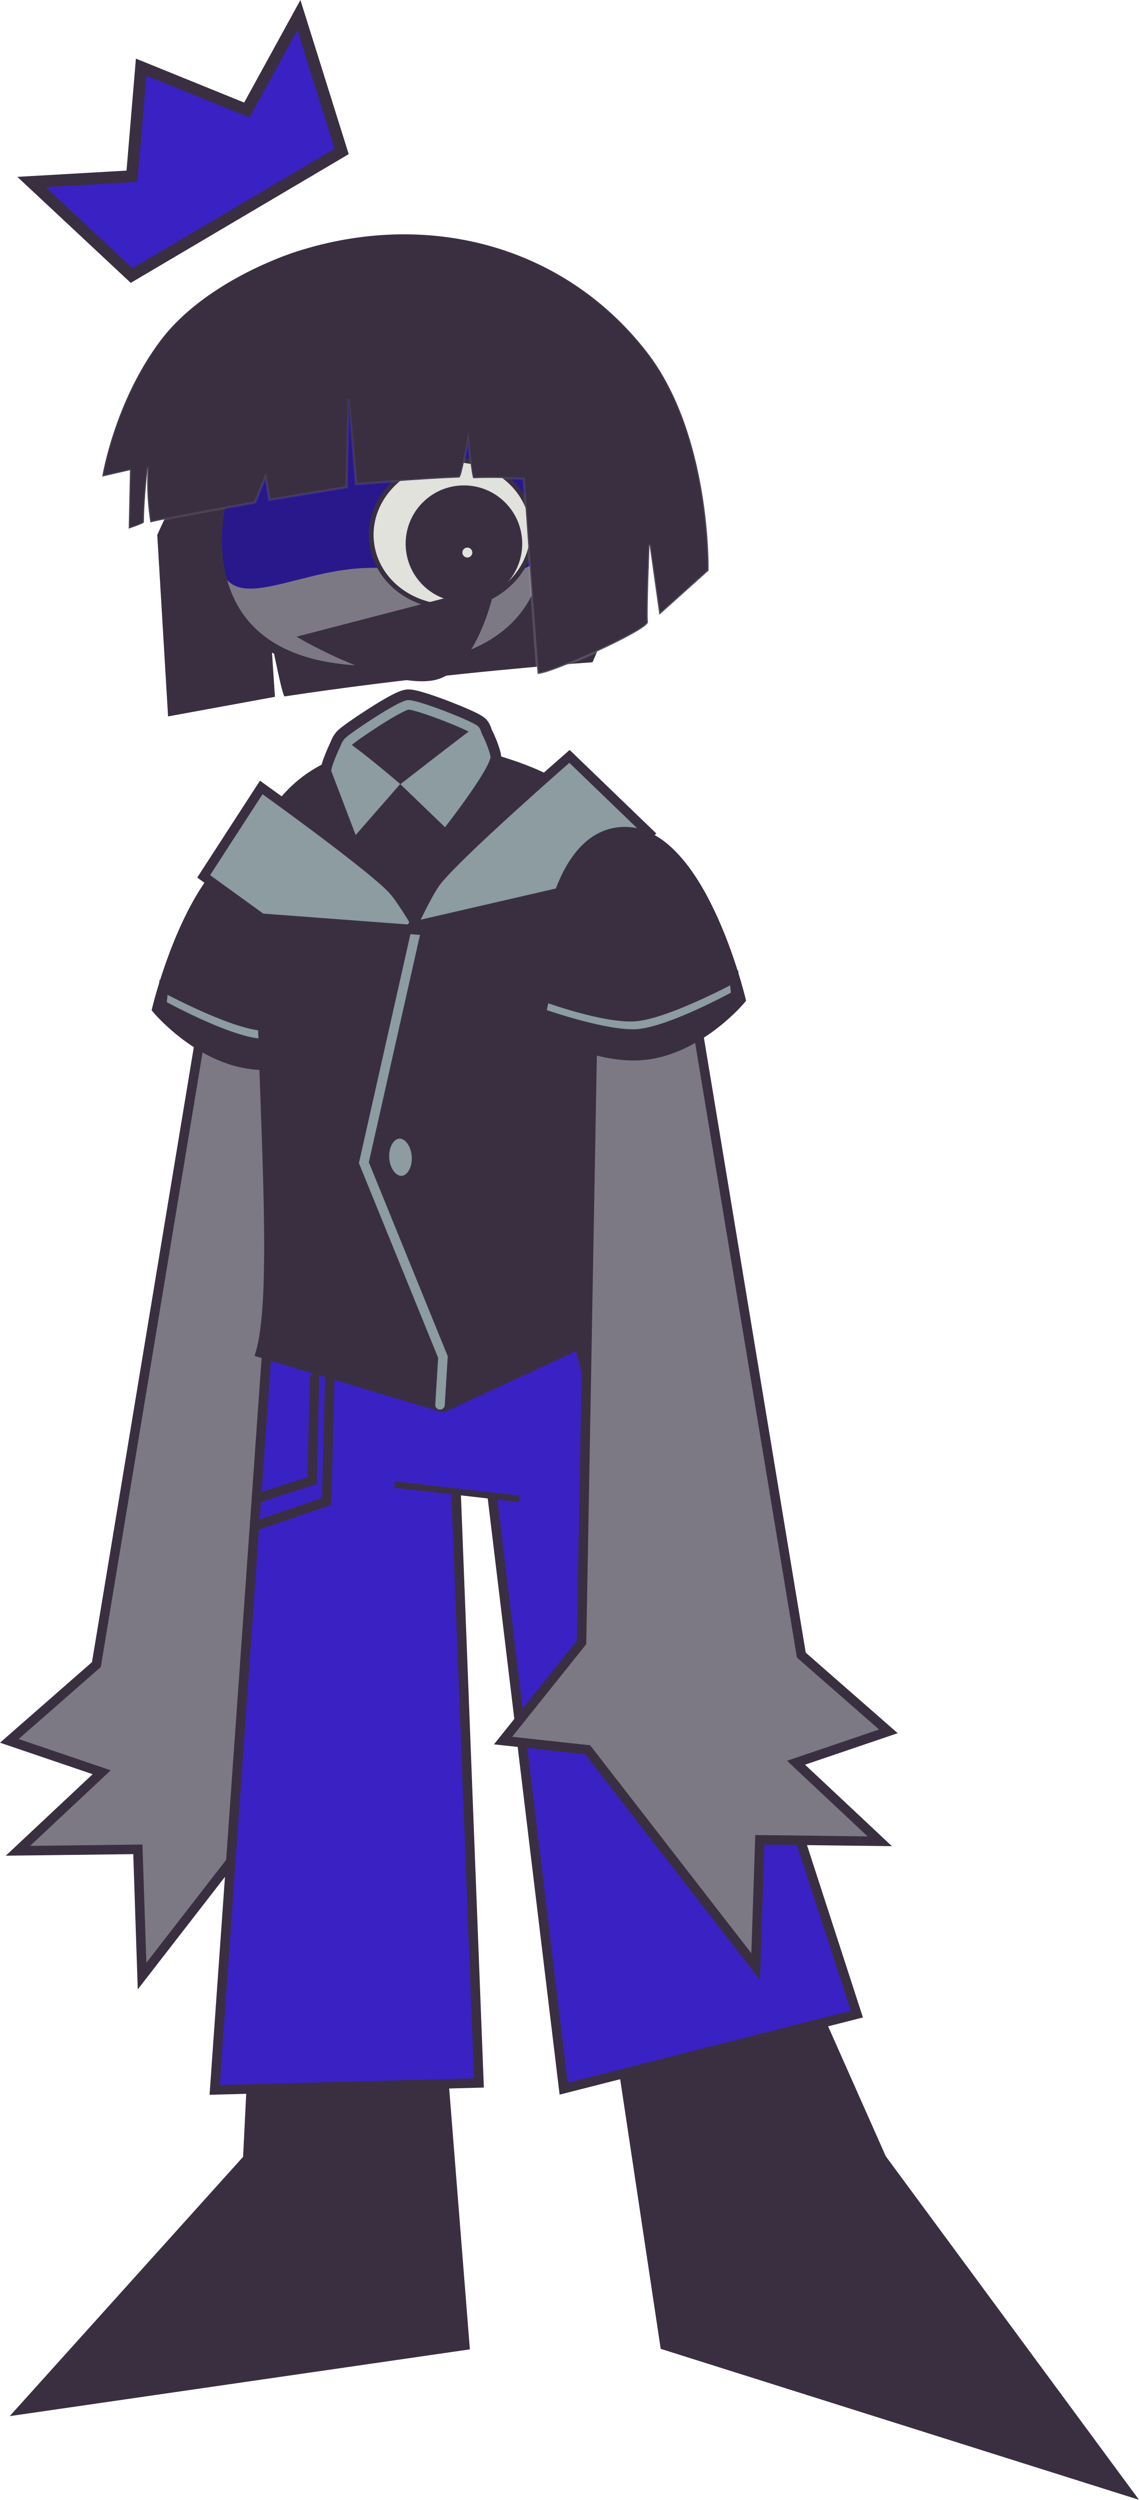 <svg version="1.1" xmlns="http://www.w3.org/2000/svg" xmlns:xlink="http://www.w3.org/1999/xlink" width="239.916" height="526.145" viewBox="0,0,239.916,526.145"><defs><linearGradient x1="203.075" y1="-31.397" x2="209.867" y2="64.824" gradientUnits="userSpaceOnUse" id="color-1"><stop offset="0" stop-color="#cedee0" stop-opacity="0"/><stop offset="1" stop-color="#cedee0" stop-opacity="0.197"/></linearGradient></defs><g transform="translate(-120.702,83.485)"><g data-paper-data="{&quot;isPaintingLayer&quot;:true}" fill-rule="nonzero" stroke-linejoin="miter" stroke-miterlimit="10" stroke-dasharray="" stroke-dashoffset="0" style="mix-blend-mode: normal"><g data-paper-data="{&quot;index&quot;:null}" stroke-linecap="butt"><g data-paper-data="{&quot;index&quot;:null}"><g fill="#7c7984" stroke="#3a2f41" stroke-width="2"><path d="M163.958,128.357l20.712,-10.128l2.63,145.982l16.529,20.65l-17.815,1.939l-35.39,45.628l-0.887,-26.678l-25.256,0.308l17.639,-16.533l-19.454,-6.607l18.337,-16.048z"/></g><g fill="none" stroke="none" stroke-width="1" font-family="sans-serif" font-weight="normal" font-size="12" text-anchor="start"/></g><g stroke="#3a2f41" stroke-width="2"><path d="M172.917,140.456c-11.038,-1.758 -19.19,-11.554 -19.19,-11.554c0,0 8.888,-37.533 25.953,-35.255c17.066,2.278 16.487,40.92 16.487,40.92c0,0 -12.213,7.647 -23.25,5.889z" fill="#3a2f41"/><path d="M155.149,124.328c0,0 13.73,7.429 20.622,8.125c6.37,0.643 19.286,-4.098 19.286,-4.098l0.717,3.426c0,0 -13.925,4.923 -20.436,4.324c-7.103,-0.653 -20.561,-8.096 -20.561,-8.096z" fill="#8c9ca0"/></g></g><path d="M148.411,-25.498l-21.067,-19.682l21.163,-1.212l1.926,-22.96l22.257,9.032l10.976,-19.993l9,28.699z" fill="#3a21c4" stroke="#3a2f41" stroke-width="2.5" stroke-linecap="butt"/><path d="M260.989,409.925l-9.166,-60.943l39.167,-12.23l15.204,34.229l51.141,69.333z" data-paper-data="{&quot;index&quot;:null}" fill="#3a2f41" stroke="#3a2f41" stroke-width="2.5" stroke-linecap="butt"/><path d="M125.989,423.313l47.141,-52.333l1.204,-24.229l39.167,2.23l4.834,60.943z" data-paper-data="{&quot;index&quot;:null}" fill="#3a2f41" stroke="#3a2f41" stroke-width="2.5" stroke-linecap="butt"/><g data-paper-data="{&quot;index&quot;:null}" stroke="#3a2f41" stroke-width="2"><path d="M165.918,356.381l11.12,-157.289l38.417,-2.401l6.127,158.228z" data-paper-data="{&quot;index&quot;:null}" fill="#3a21c4" stroke-linecap="butt"/><path d="M190.256,203.126l-0.764,29.401l-14.626,5.007" fill="none" stroke-linecap="round"/><path d="M186.951,206.628l-0.497,21.501l-11.114,3.605" fill="none" stroke-linecap="round"/></g><g data-paper-data="{&quot;index&quot;:null}" stroke="#3a2f41" stroke-width="2"><path d="M239.43,356.13c0,0 -14.926,-123.72 -17.901,-148.378c-0.988,-8.188 -1.974,-16.36 -1.974,-16.36l34.24,3.131l47.392,145.91z" data-paper-data="{&quot;index&quot;:null}" fill="#3a21c4" stroke-linecap="butt"/><path d="M265.167,229.552l-15.186,-0.307l-7.93,-32.669" fill="none" stroke-linecap="round"/><path d="M263.144,224.808l-11.51,-0.09l-6.121,-26.719" fill="none" stroke-linecap="round"/></g><g data-paper-data="{&quot;index&quot;:null}" stroke-linecap="butt"><path d="M204.874,228.764l2.323,-15.645h21.905v18.427z" fill="#8c9ca0" stroke="#3a2f41" stroke-width="2"/><path d="M205.206,226.678l2.323,-15.645l5.248,-13.055l8.23,1.817l8.427,11.239v18.427z" fill="#3a21c4" stroke="#3a21c4" stroke-width="3.5"/></g><g data-paper-data="{&quot;index&quot;:null}"><g data-paper-data="{&quot;index&quot;:null}"><path d="M175.569,201.233c5.773,-20.105 -5.207,-102.972 4.227,-115.232c7.317,-9.509 17.807,-11.265 27.827,-12.242c9.133,-0.891 30.58,5.845 32.473,10.089c4.596,10.304 6.855,79.801 17.155,108.902l-43.196,20.013z" fill="#3a2f41" stroke="#3a2f41" stroke-width="2" stroke-linecap="butt"/><g><path d="M190.55,78.979c-0.506,-0.299 1.877,-5.704 2.291,-6.151c0.176,-0.092 0.415,-0.553 1.135,-0.08c3.288,2.163 11.028,8.779 11.028,8.779l-9.387,10.74z" data-paper-data="{&quot;index&quot;:null}" fill="#8c9ca0" stroke="#3a2f41" stroke-width="4.5" stroke-linecap="round"/><path d="M205.037,81.571c0,0 -9.231,-7.971 -5.973,-10.491c3.877,-2.998 20.414,-0.67 21.359,-1.312c0.801,-2.023 3.426,4.547 3.617,6.113c-0.638,3.274 -9.597,14.743 -9.597,14.743z" fill="#3a2f41" stroke="#3a2f41" stroke-width="4.5" stroke-linecap="round"/><path d="M192.459,78.291c-0.043,-0.544 0.675,-5.028 1.656,-5.676c0.539,-0.729 11.132,-7.872 12.691,-7.749c2.465,0.194 12.779,4.288 13.885,5.24c0.576,0.251 1.115,3.943 1.272,5.456" fill="none" stroke="#3a2f41" stroke-width="6.5" stroke-linecap="butt"/><g><path d="M190.55,78.979c-0.506,-0.299 1.877,-5.704 2.291,-6.151c0.176,-0.092 0.415,-0.553 1.135,-0.08c3.288,2.163 11.028,8.779 11.028,8.779l-9.387,10.74z" data-paper-data="{&quot;index&quot;:null}" fill="#8c9ca0" stroke="#12161a" stroke-width="0" stroke-linecap="round"/><path d="M205.037,81.571c0,0 13.647,-10.622 15.386,-11.803c0.801,-2.023 3.426,4.547 3.617,6.113c-0.638,3.274 -9.597,14.743 -9.597,14.743z" fill="#8c9ca0" stroke="#12161a" stroke-width="0" stroke-linecap="round"/><path d="M192.459,78.291c-0.043,-0.544 0.675,-5.028 1.656,-5.676c0.539,-0.729 11.132,-7.872 12.691,-7.749c2.465,0.194 12.779,4.288 13.885,5.24c0.576,0.251 1.115,3.943 1.272,5.456" fill="none" stroke="#8c9ca0" stroke-width="2" stroke-linecap="butt"/></g></g></g><path d="M213.385,212.198l0.619,-10.06l-16.657,-40.906l11.007,-48.885" fill="none" stroke="#8c9ca0" stroke-width="2" stroke-linecap="round"/><path d="M208.424,159.79c0.205,2.71 -1.136,5.038 -2.993,5.2c-1.858,0.161 -3.53,-1.905 -3.735,-4.615c-0.205,-2.71 1.136,-5.038 2.993,-5.2c1.858,-0.161 3.53,1.905 3.735,4.615z" fill="#8c9ca0" stroke="#3a2f41" stroke-width="2" stroke-linecap="butt"/><path d="M175.804,109.784l-12.204,-8.819l12.131,-18.716c0,0 23.103,16.532 27.716,21.537c1.925,2.088 5.653,8.496 5.653,8.496z" fill="#8c9ca0" stroke="#3a2f41" stroke-width="2" stroke-linecap="butt"/><path d="M207.539,111.519c0,0 3.207,-7.01 5.06,-9.426c4.44,-5.791 28.056,-26.381 28.056,-26.381l16.822,16.202l-12.46,10.961z" data-paper-data="{&quot;index&quot;:null}" fill="#8c9ca0" stroke="#3a2f41" stroke-width="2" stroke-linecap="butt"/></g><g stroke-linecap="butt"><g data-paper-data="{&quot;index&quot;:null}"><g fill="#7c7984" stroke="#3a2f41" stroke-width="2"><path d="M289.491,264.868l18.337,16.048l-19.454,6.607l17.639,16.533l-25.256,-0.308l-0.887,26.678l-35.39,-45.628l-17.815,-1.939l16.529,-20.65l2.63,-145.982l20.712,10.128z"/></g><g fill="none" stroke="none" stroke-width="1" font-family="sans-serif" font-weight="normal" font-size="12" text-anchor="start"/></g><g stroke="#3a2f41" stroke-width="2"><path d="M257.577,138.456c-11.038,1.758 -23.25,-5.889 -23.25,-5.889c0,0 -0.579,-38.642 16.487,-40.92c17.066,-2.278 25.953,35.255 25.953,35.255c0,0 -8.152,9.796 -19.19,11.554z" fill="#3a2f41"/><path d="M275.716,126.009c0,0 -13.458,7.442 -20.561,8.096c-6.511,0.599 -20.436,-4.324 -20.436,-4.324l0.717,-3.426c0,0 12.917,4.741 19.286,4.098c6.892,-0.695 20.622,-8.125 20.622,-8.125z" fill="#8c9ca0"/></g></g><g stroke-linecap="butt"><path d="M153.826,29.112c0,0 12.334,-27.977 24.195,-40.841c7.126,-7.728 19.672,-13.365 22.73,-13.457c3.824,-0.114 22.46,2.134 33.745,12.803c13.993,13.229 16.34,31.321 16.989,40.517c0.929,13.16 -5.98,27.766 -5.98,27.766c0,0 -20.642,1.407 -46.076,4.6c-6.054,0.76 -12.38,1.621 -18.764,2.588c-0.492,0.173 -2.868,-12.173 -2.868,-12.173l0.817,12.265l-22.511,4.12z" data-paper-data="{&quot;index&quot;:null}" fill="#3a2f41" stroke="none" stroke-width="0"/><g><path d="M166.508,32.269c-0.957,-15.114 8.532,-33.603 27.745,-35.371c29.209,-2.687 41.034,15.839 41.991,30.954c0.957,15.114 -7.771,28.664 -33.124,29.749c-25.688,1.099 -35.655,-10.217 -36.613,-25.331z" fill="#7c7984" stroke="none" stroke-width="0"/><path d="M166.508,32.269c-0.957,-15.114 8.532,-33.603 27.745,-35.371c18.754,-1.725 33.264,-2.792 39.41,6.455c3.426,5.155 2.238,19.088 2.581,24.499c0.957,15.114 -23.556,7.364 -39.352,8.244c-15.799,0.88 -29.427,11.287 -30.384,-3.827z" fill="#29188b" stroke="none" stroke-width="0"/><path d="M230.92,-2.027c1.426,1.078 2.616,2.487 3.561,4.304c2.27,4.361 1.486,21.186 1.764,25.575c0.957,15.114 -7.771,28.664 -33.124,29.749c-25.688,1.099 -35.655,-10.217 -36.613,-25.331l-0,-0c-0.957,-15.114 8.532,-33.603 27.745,-35.371c6.546,-0.602 12.416,-1.351 17.56,-1.757" fill="none" stroke="#3a2f41" stroke-width="2"/></g><path d="M232.801,26.99c0.892,8.481 -5.96,16.153 -15.303,17.136c-9.344,0.983 -17.641,-5.096 -18.533,-13.577c-0.892,-8.481 5.96,-16.153 15.303,-17.136c9.344,-0.983 17.641,5.096 18.533,13.577z" fill="#e1e2db" stroke="#3a2f41" stroke-width="1"/><path d="M230.193,31.373c-0.231,6.5 -5.688,11.582 -12.188,11.351c-6.5,-0.231 -11.582,-5.688 -11.351,-12.188c0.231,-6.5 5.688,-11.582 12.188,-11.351c6.5,0.231 11.582,5.688 11.351,12.188z" fill="#3a2f41" stroke="#3a2f41" stroke-width="1"/><path d="M218.097,32.776c0.021,-0.578 0.506,-1.03 1.083,-1.009c0.578,0.021 1.03,0.506 1.009,1.083c-0.021,0.578 -0.506,1.03 -1.083,1.009c-0.578,-0.021 -1.03,-0.506 -1.009,-1.083z" fill="#e1e2db" stroke="none" stroke-width="0.5"/><path d="M224.376,40.332c0,0 -3.572,17.547 -12.719,18.927c-9.833,1.484 -27.193,-8.561 -27.193,-8.561z" fill="#3a2f41" stroke="#3a2f41" stroke-width="1"/><path d="M257.522,31.152c0,0 -0.569,13.856 -0.345,16.295c0.155,1.689 -20.665,11.017 -23.203,10.906c-0.163,-0.007 -2.978,-41.046 -2.978,-41.046c0,0 -6.144,-0.366 -10.566,-0.131c-0.374,0.02 -1.126,-8.087 -1.126,-8.087c0,0 -1.349,7.915 -1.851,7.931c-7.11,0.24 -21.766,1.412 -21.766,1.412l-1.524,-17.975l-0.442,18.606l-16.282,2.667l-0.801,-4.882l-2.196,5.428c0,0 -18.726,3.319 -22.071,4.192c-1.076,-6.94 -0.503,-11.728 -0.503,-11.728c0,0 -0.797,5.864 -0.859,11.718c-0.003,0.261 -3.193,1.32 -3.193,1.32l0.269,-12.307l-5.845,1.345c0,0 2.556,-15.727 12.279,-28.635c8.093,-10.746 22.754,-16.826 28.605,-18.711c27.314,-8.8 56.128,-1.566 73.774,21.064c13.68,17.545 13.055,46.069 13.055,46.069l-10.363,9.296z" data-paper-data="{&quot;index&quot;:null}" fill="#3a2f41" stroke="url(#color-1)" stroke-width="0.5"/></g></g></g></svg>